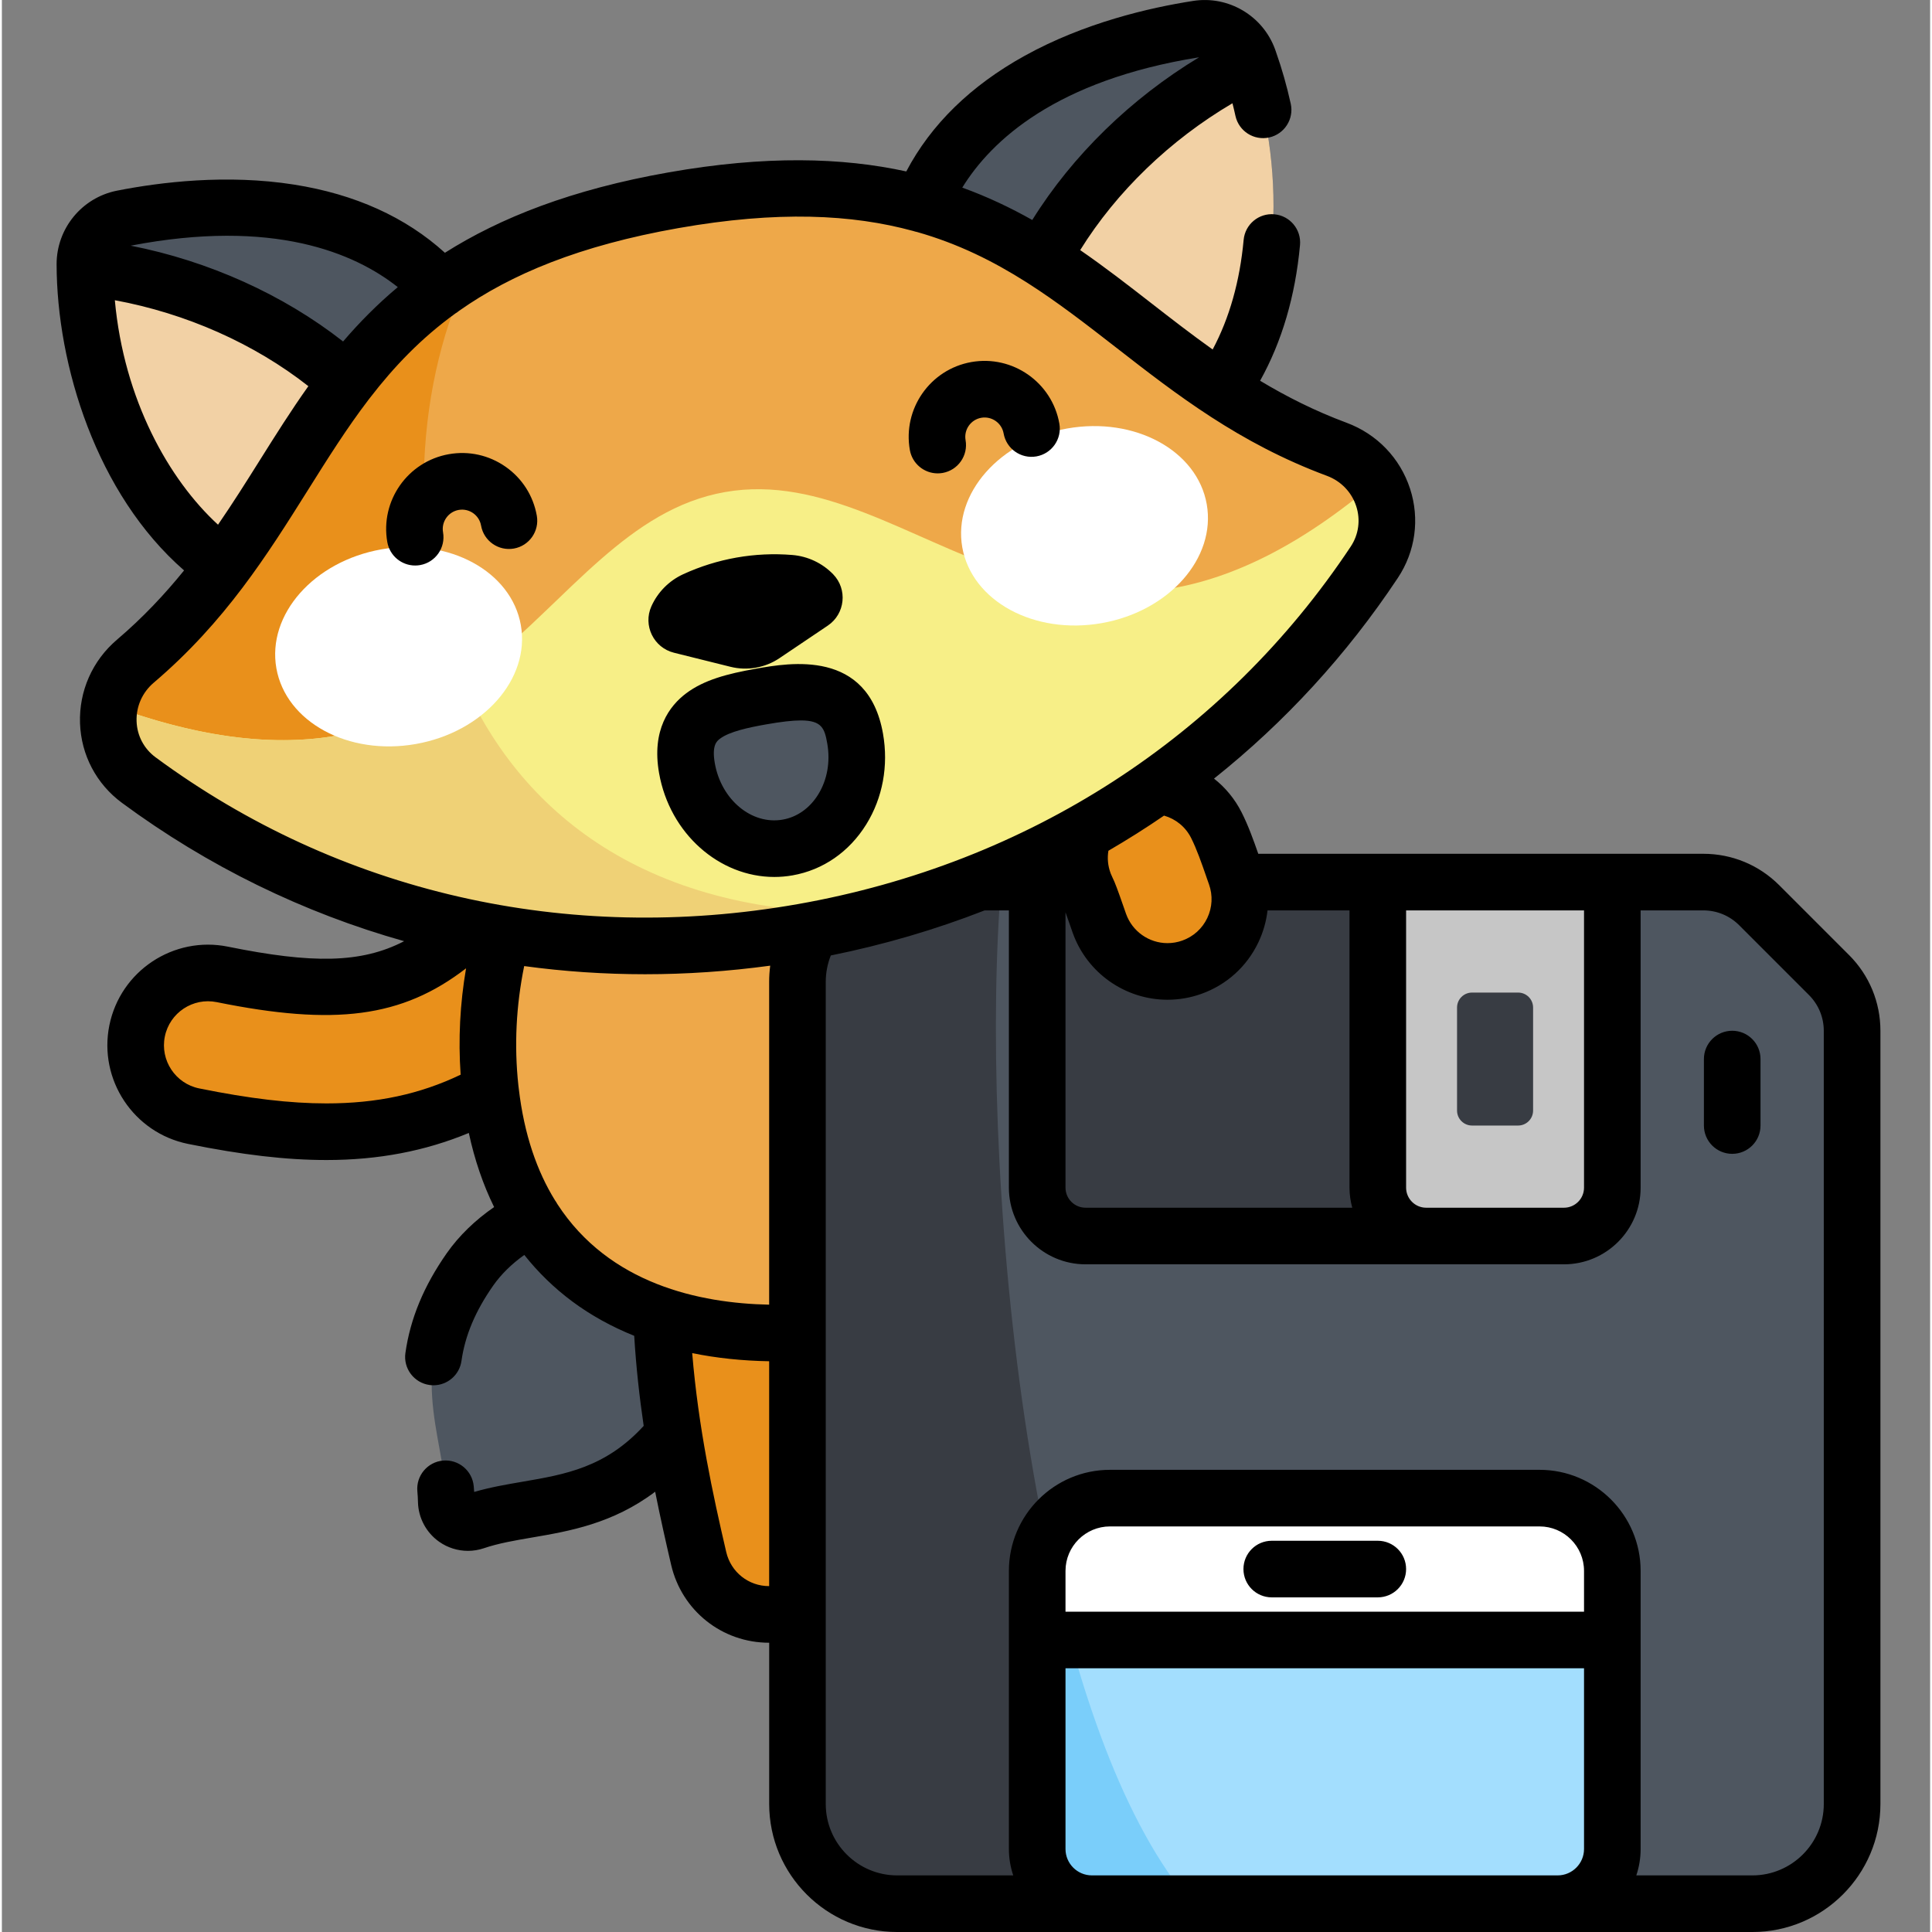 <svg height="511pt" viewBox="-14 0 511 511.997" width="511pt" xmlns="http://www.w3.org/2000/svg"><rect x="-14" y="0" width="511" height="511.997" fill="#808080" stroke="none"/><path d="m103.762 397.914c.082 3.828 3.918 6.512 7.543 5.281 16.875-5.742 37.664-1.25 55.648-26.938 10.578-15.109 11.215-41.07-5.473-52.75-16.684-11.684-40.859-2.211-51.438 12.898-17.988 25.688-6.656 43.684-6.281 61.508zm0 0" fill="#4e5660"/><g fill="#e9901b"><path d="m189.312 427.836c-8.711 0-16.59-5.973-18.652-14.82-4.875-20.93-10.074-45.652-10.062-74.219.004-10.582 8.586-19.156 19.164-19.156h.008c10.586.004 19.164 8.586 19.16 19.172-.012 24.492 4.672 46.656 9.062 65.508 2.402 10.309-4.008 20.609-14.316 23.012-1.465.34-2.926.504-4.363.504zm0 0"/><path d="m261.77 415.055c-9.559 0-17.824-7.141-19-16.867-2.324-19.219-5.504-41.645-13.887-64.656-3.625-9.945 1.5-20.945 11.445-24.57 9.945-3.621 20.945 1.5 24.566 11.445 9.781 26.836 13.348 51.848 15.926 73.184 1.27 10.508-6.219 20.055-16.727 21.324-.781.094-1.555.141-2.324.141zm0 0"/><path d="m72.031 299.914c-11.094 0-22.734-1.59-35.223-4.125-10.371-2.102-17.078-12.215-14.977-22.59 2.105-10.375 12.219-17.078 22.594-14.977 34.738 7.043 50.281 3.48 69.293-15.895 7.414-7.551 19.547-7.668 27.102-.25 7.555 7.414 7.668 19.547.254 27.102-22.449 22.871-44.391 30.734-69.043 30.734zm0 0"/></g><path d="m216.516 350.969c53.047-9.352 86.43-41.332 73.598-93.383-12.91-52.363-63.258-87.883-104.285-80.648s-76.188 57.832-70.41 111.453c5.742 53.297 48.051 71.934 101.098 62.578zm0 0" fill="#eea849"/><path d="m449.902 504.496h-226.641c-14.594 0-26.426-11.828-26.426-26.422v-217.891c0-14.594 11.832-26.422 26.426-26.422h213.645c5.551 0 10.879 2.207 14.805 6.133l18.48 18.48c3.93 3.93 6.133 9.254 6.133 14.809v204.891c0 14.594-11.832 26.422-26.422 26.422zm0 0" fill="#4e5660"/><path d="m250.871 233.762h-27.609c-14.594 0-26.426 11.828-26.426 26.422v217.891c0 14.594 11.832 26.422 26.426 26.422h78.137c-44.82-52.082-56.504-200.145-50.527-270.734zm0 0" fill="#383c43"/><path d="m399.969 327.555h-126.777c-7.078 0-12.82-5.738-12.82-12.82v-80.973h152.414v80.973c0 7.082-5.738 12.82-12.816 12.82zm0 0" fill="#383c43"/><path d="m399.969 327.555h-36.516c-7.082 0-12.82-5.738-12.82-12.82v-80.973h62.152v80.973c0 7.082-5.738 12.82-12.816 12.82zm0 0" fill="#c6c6c6"/><path d="m398.293 504.496h-123.426c-8.004 0-14.492-6.488-14.492-14.492v-73.703c0-10.648 8.633-19.285 19.281-19.285h113.848c10.648 0 19.281 8.637 19.281 19.285v73.703c0 8.004-6.488 14.492-14.492 14.492zm0 0" fill="#a3defe"/><path d="m260.375 416.301v73.703c0 8.004 6.488 14.492 14.492 14.492h26.531c-17.883-20.781-30.488-56.844-38.801-97.168-1.414 2.68-2.223 5.73-2.223 8.973zm0 0" fill="#7acefa"/><path d="m412.785 434.613h-152.41v-18.312c0-10.648 8.633-19.285 19.281-19.285h113.848c10.648 0 19.281 8.637 19.281 19.285zm0 0" fill="#fff"/><path d="m262.598 407.328c-1.414 2.68-2.227 5.73-2.227 8.973v18.312h8.73c-2.406-8.773-4.574-17.914-6.504-27.285zm0 0" fill="#f6e3a3"/><path d="m387.816 263.039h-12.211c-2.191 0-3.973 1.777-3.973 3.969v27.301c0 2.191 1.777 3.969 3.973 3.969h12.211c2.191 0 3.969-1.777 3.969-3.969v-27.301c0-2.191-1.777-3.969-3.969-3.969zm0 0" fill="#383c43"/><path d="m294.906 257.438c-7.879 0-15.262-4.895-18.055-12.742-.266-.742-.543-1.543-.828-2.371-.645-1.848-1.836-5.281-2.395-6.383-4.766-9.453-.969-20.977 8.484-25.742 9.449-4.77 20.973-.973 25.742 8.48 1.703 3.379 3.125 7.465 4.375 11.07.254.73.5 1.438.73 2.094 3.551 9.969-1.656 20.934-11.629 24.48-2.121.754-4.293 1.113-6.426 1.113zm0 0" fill="#e9901b"/><path d="m46.398 150.98c-26.977-17.555-38.359-54.102-38.402-80.969-.008-5.895 4.168-10.988 9.953-12.129 28.426-5.605 66.75-5.047 87.734 22.609zm0 0" fill="#4e5660"/><path d="m8.008 70.824c.266 26.789 11.684 62.773 38.391 80.156l37.023-44.023c-17.684-18.855-45.148-32.871-75.414-36.133zm0 0" fill="#f2d1a5"/><path d="m307.973 104.859c19.344-25.727 17.543-63.957 8.391-89.219-2.008-5.543-7.672-8.902-13.5-7.996-28.629 4.453-64.449 18.086-74.711 51.254zm0 0" fill="#4e5660"/><path d="m316.629 16.406c8.914 25.266 10.492 62.984-8.656 88.453l-49.852-28.703c10.168-23.77 31.188-46.332 58.508-59.75zm0 0" fill="#f2d1a5"/><path d="m163.984 53.062c98.738-17.41 111.414 42.078 175.781 66.008 12.168 4.523 17.125 19.094 9.945 29.91-31.445 47.367-82.461 85.832-151.531 98.012-69.07 12.18-130.168-6.52-175.914-40.273-10.449-7.711-10.773-23.094-.883-31.508 52.301-44.504 43.863-104.738 142.602-122.148zm0 0" fill="#eea849"/><path d="m110.32 71.457c-44.434 26.223-48.82 69.617-88.938 103.754-9.891 8.414-9.566 23.797.883 31.508 45.746 33.754 106.844 52.453 175.914 40.273 7.934-1.398 15.613-3.16 23.066-5.227-126.082 5.145-139.348-113.887-110.926-170.309zm0 0" fill="#e9901b"/><path d="m349.711 148.98c4.492-6.766 4.234-15 .434-21.324-81.461 69.031-121.535-6.246-172.523 2.746-50.988 8.988-62.895 93.43-163.055 56.422-1.41 7.246 1.164 15.07 7.699 19.891 45.75 33.758 106.848 52.457 175.914 40.277 69.07-12.18 120.086-50.645 151.531-98.012zm0 0" fill="#f7ef87"/><path d="m108.246 180.617c-21 14.801-48.27 22.988-93.68 6.207-1.41 7.246 1.164 15.07 7.699 19.891 45.75 33.758 106.848 52.457 175.914 40.277 7.934-1.398 15.613-3.16 23.066-5.227-62.508 2.551-97.285-25.418-113-61.148zm0 0" fill="#efd176"/><path d="m212.117 195.727c-2.43-13.77-12.633-13.305-24.941-11.133-12.305 2.168-22.055 5.223-19.625 18.992 2.43 13.77 14.375 23.176 26.68 21.004 12.305-2.168 20.312-15.09 17.887-28.863zm0 0" fill="#4e5660"/><path d="m123.531 165.664c-2.516-14.25-19.055-23.238-36.945-20.082-17.891 3.152-30.355 17.262-27.844 31.508 2.516 14.246 19.055 23.238 36.945 20.082s30.355-17.262 27.844-31.508zm0 0" fill="#fff"/><path d="m305.301 133.629c-2.512-14.246-19.051-23.238-36.941-20.082-17.891 3.152-30.355 17.258-27.844 31.504 2.508 14.246 19.047 23.238 36.938 20.086 17.891-3.152 30.359-17.258 27.848-31.508zm0 0" fill="#fff"/><path d="m185.875 177.207c-7.715 1.359-13.82 2.992-18.539 6.535-4.391 3.297-9.203 9.641-7.172 21.148 2.832 16.059 15.992 27.512 30.539 27.512 1.594 0 3.211-.137 4.828-.422 8.086-1.426 15.023-6.227 19.543-13.52 4.352-7.02 5.922-15.555 4.43-24.035-3.961-22.453-24.75-18.785-33.629-17.219zm16.449 33.352c-2.238 3.613-5.574 5.973-9.398 6.648-8.207 1.449-16.281-5.246-17.988-14.922-.855-4.852.559-5.914 1.402-6.547 2.484-1.863 7.531-2.945 12.141-3.758 4.059-.719 7.043-1.059 9.262-1.059 5.609 0 6.297 2.195 6.988 6.109.855 4.844 0 9.648-2.406 13.527zm242.23 62.602c-4.141 0-7.5 3.355-7.5 7.5v17.617c0 4.141 3.359 7.5 7.5 7.5 4.145 0 7.5-3.359 7.5-7.5v-17.617c0-4.145-3.355-7.5-7.5-7.5zm30.941-20.086-18.48-18.484c-5.375-5.371-12.516-8.328-20.113-8.328h-117.945c-1.242-3.562-2.641-7.465-4.406-10.961-1.797-3.566-4.312-6.598-7.324-8.965 18.73-14.922 35.168-32.773 48.73-53.207 4.652-7.004 5.828-15.613 3.227-23.609-2.641-8.121-8.766-14.488-16.805-17.48-8.422-3.129-15.953-6.945-22.938-11.141 5.777-10.367 9.328-22.422 10.574-35.953.379-4.125-2.66-7.777-6.781-8.156-4.137-.383-7.777 2.656-8.156 6.781-1.012 10.988-3.773 20.723-8.211 29.047-5.645-4.02-11.016-8.191-16.316-12.312-6.109-4.754-12.27-9.535-18.789-14.027 9.621-15.492 23.824-29.195 40.352-38.914.281 1.105.547 2.223.793 3.352.891 4.043 4.887 6.605 8.938 5.711 4.047-.891 6.605-4.891 5.715-8.934-1.039-4.715-2.34-9.27-3.859-13.578-.016-.047-.031-.094-.047-.137-.082-.227-.156-.465-.238-.691-3.223-8.898-12.352-14.309-21.703-12.848-11.656 1.812-28.859 5.805-44.633 14.527-14.316 7.918-24.852 18.215-31.406 30.664-16.949-3.703-37.281-4.281-62.988.25-25.703 4.531-44.613 12.027-59.277 21.305-10.414-9.453-23.836-15.527-39.996-18.07-17.805-2.801-35.34-.668-46.914 1.613-9.285 1.832-16.012 10.031-15.996 19.5.039 26.711 10.566 60.922 33.781 81.137-5.133 6.336-10.91 12.508-17.758 18.336-6.535 5.559-10.109 13.641-9.816 22.172.293 8.406 4.34 16.09 11.105 21.082 22.84 16.852 48.105 29.148 74.789 36.668-11.406 5.914-24.449 5.961-46.684 1.453-14.414-2.922-28.512 6.426-31.434 20.836-2.918 14.41 6.426 28.508 20.836 31.43 14.379 2.914 26.043 4.273 36.715 4.273 13.707 0 26.133-2.363 37.707-7.172 1.535 7.129 3.773 13.68 6.703 19.641-4.973 3.418-9.309 7.598-12.547 12.223-6.094 8.703-9.676 17.355-10.961 26.453-.578 4.102 2.281 7.895 6.383 8.473.352.051.707.074 1.055.074 3.676 0 6.891-2.707 7.418-6.453.945-6.703 3.688-13.227 8.395-19.945 2.121-3.031 4.965-5.805 8.258-8.137 3.68 4.633 7.922 8.77 12.762 12.363 4.902 3.641 10.391 6.66 16.363 9.066.504 8.34 1.395 16.289 2.512 23.867-10.098 11.031-20.801 12.863-32.086 14.797-4.223.723-8.57 1.465-12.836 2.711-.031-.492-.07-.996-.117-1.512-.371-4.125-4.02-7.164-8.141-6.801-4.125.371-7.168 4.016-6.801 8.141.094 1.016.145 1.953.164 2.867.09 4.18 2.195 8.113 5.641 10.523 2.25 1.578 4.918 2.395 7.602 2.395 1.422 0 2.848-.23 4.215-.695 3.859-1.312 8.203-2.059 12.805-2.844 9.777-1.672 21.363-3.66 32.594-12.129 1.359 6.828 2.82 13.297 4.238 19.395 2.828 12.141 13.5 20.621 25.953 20.621h.027v42.738c0 18.707 15.219 33.922 33.922 33.922h226.641c18.703 0 33.922-15.215 33.922-33.922v-204.891c0-7.598-2.957-14.738-8.328-20.109zm-117.363-11.812h47.152v73.473c0 2.934-2.387 5.32-5.316 5.32h-36.516c-2.934 0-5.32-2.387-5.32-5.32zm-39.141 8.449c1.285-2.707 2.09-5.559 2.418-8.449h21.723v73.477c0 1.84.27 3.617.73 5.316h-70.672c-2.934 0-5.32-2.387-5.32-5.316v-72.969c.422 1.16.852 2.395 1.062 3.008.293.852.578 1.672.852 2.434 3.773 10.602 13.871 17.727 25.121 17.727 3.047 0 6.055-.52 8.941-1.547 6.711-2.391 12.09-7.246 15.145-13.68zm-39.75-24.254c5.035-2.926 9.953-6.031 14.742-9.316 3.094.887 5.691 2.98 7.172 5.914 1.484 2.941 2.816 6.773 3.992 10.16l.148.438c.207.59.406 1.164.602 1.707 1.043 2.934.883 6.102-.453 8.918-1.336 2.812-3.691 4.938-6.625 5.98-1.27.453-2.586.68-3.914.68-4.922 0-9.336-3.117-10.988-7.758-.258-.723-.527-1.5-.828-2.367-1.289-3.703-2.109-5.957-2.762-7.25-.168-.336-.316-.676-.453-1.02-.027-.098-.066-.191-.102-.285-.676-1.871-.855-3.848-.531-5.801zm24.039-210.277c-18.035 10.879-33.566 26.016-44.215 43.117-5.754-3.242-11.879-6.16-18.551-8.578 7.652-12.418 24.75-28.449 62.766-34.539zm-212.359 60.91c-5.441 4.559-10.199 9.391-14.496 14.406-15.855-12.426-35.625-21.332-56.293-25.391 37.801-7.277 59.352 1.934 70.789 10.984zm-74.984 3.473c18.875 3.477 36.934 11.496 51.285 22.773-4.59 6.453-8.738 13.055-12.855 19.613-3.559 5.672-7.172 11.41-11.086 17.102-13.031-11.957-24.938-33.121-27.344-59.488zm91.641 205.238c-10.809 5.176-22.23 7.613-35.547 7.613-9.641 0-20.359-1.262-33.73-3.973-6.305-1.277-10.395-7.449-9.113-13.754 1.277-6.301 7.441-10.391 13.75-9.113 31.219 6.332 49.07 4.152 66.078-8.961-1.613 9.363-2.094 18.797-1.438 28.188zm81.758 135.535c-.008 0-.016 0-.023 0-5.445 0-10.109-3.711-11.348-9.023-3.559-15.281-7.375-32.922-9.023-52.727 6.422 1.316 13.246 2.035 20.395 2.156zm0-160.148v85.562c-18.387-.367-42.391-5.445-56.141-26.684-.176-.336-.375-.652-.594-.945-4.746-7.668-8.184-17.371-9.617-29.613-.012-.145-.031-.289-.051-.434-.02-.164-.043-.324-.059-.488-1.133-10.496-.594-21.086 1.543-31.566 10.543 1.434 21.234 2.16 32.02 2.16 10.984 0 22.062-.758 33.18-2.27-.18 1.414-.281 2.84-.281 4.277zm7.543-20.582c-61.109 10.777-121.539-3.047-170.16-38.922-3.059-2.258-4.891-5.73-5.02-9.535-.137-3.926 1.52-7.652 4.543-10.227 18.922-16.102 30.059-33.84 40.832-50.996 5.266-8.395 10.344-16.48 16.121-24.035.137-.16.262-.324.383-.492 6.309-8.18 13.465-15.723 22.617-22.34.344-.199.672-.438.988-.699 13.719-9.664 31.855-17.281 58.102-21.91 26.324-4.641 46.004-3.66 62.223.762.34.113.68.207 1.02.27 10.898 3.094 20.23 7.758 28.98 13.309.07.047.141.09.207.133 8.105 5.16 15.723 11.074 23.625 17.219 15.988 12.438 32.523 25.301 55.812 33.957 3.723 1.387 6.551 4.32 7.766 8.059 1.18 3.617.648 7.508-1.453 10.676-33.422 50.34-85.48 84-146.586 94.773zm208.406 250.398c0 3.855-3.137 6.992-6.992 6.992h-123.426c-3.859 0-6.996-3.137-6.996-6.992v-47.891h137.414zm0-62.891h-137.414v-10.812c0-6.496 5.289-11.785 11.785-11.785h113.848c6.496 0 11.781 5.289 11.781 11.785zm63.539 50.961c0 10.434-8.488 18.922-18.926 18.922h-30.758c.738-2.195 1.145-4.547 1.145-6.992v-73.703c0-14.77-12.016-26.785-26.785-26.785h-113.844c-14.77 0-26.785 12.016-26.785 26.785v73.703c0 2.445.41 4.793 1.148 6.992h-30.762c-10.434 0-18.922-8.488-18.922-18.922v-51.773c0-.023 0-.047 0-.07v-166.043c0-2.406.465-4.773 1.34-6.98 14.098-2.848 27.723-6.852 40.766-11.945h6.43v73.477c0 11.203 9.117 20.316 20.32 20.316h126.773c11.207 0 20.32-9.113 20.32-20.316v-73.477h16.617c3.59 0 6.965 1.398 9.504 3.938l18.48 18.48c2.539 2.539 3.938 5.914 3.938 9.504zm-118.191-69.758h-28.105c-4.145 0-7.5 3.355-7.5 7.5 0 4.141 3.355 7.5 7.5 7.5h28.105c4.145 0 7.5-3.359 7.5-7.5 0-4.145-3.355-7.5-7.5-7.5zm-186.516-235.336 14.973 3.727c4.457 1.109 9.18.273 12.988-2.293l12.797-8.621c4.613-3.109 5.289-9.633 1.41-13.621-2.875-2.953-6.719-4.762-10.824-5.098-9.91-.812-19.863.945-28.902 5.098-3.742 1.719-6.738 4.734-8.426 8.492-2.281 5.07.586 10.973 5.984 12.316zm-44.625-49.285c-4.402-3.078-9.742-4.266-15.031-3.332-10.926 1.93-18.246 12.383-16.316 23.305.641 3.641 3.805 6.199 7.375 6.199.434 0 .871-.035 1.312-.113 4.078-.719 6.801-4.609 6.082-8.691-.488-2.777 1.375-5.438 4.152-5.926 2.781-.492 5.438 1.371 5.926 4.152.719 4.078 4.613 6.801 8.691 6.082s6.801-4.609 6.082-8.688c-.934-5.293-3.871-9.906-8.273-12.988zm123.445-27.75c-10.922 1.926-18.242 12.383-16.316 23.305.641 3.641 3.805 6.199 7.375 6.199.434 0 .871-.035 1.312-.113 4.078-.719 6.801-4.609 6.082-8.688-.488-2.781 1.375-5.438 4.152-5.93 2.781-.488 5.438 1.375 5.93 4.152.719 4.078 4.613 6.801 8.688 6.082 4.078-.719 6.805-4.609 6.082-8.688-1.926-10.926-12.379-18.238-23.305-16.32zm0 0"/></svg>